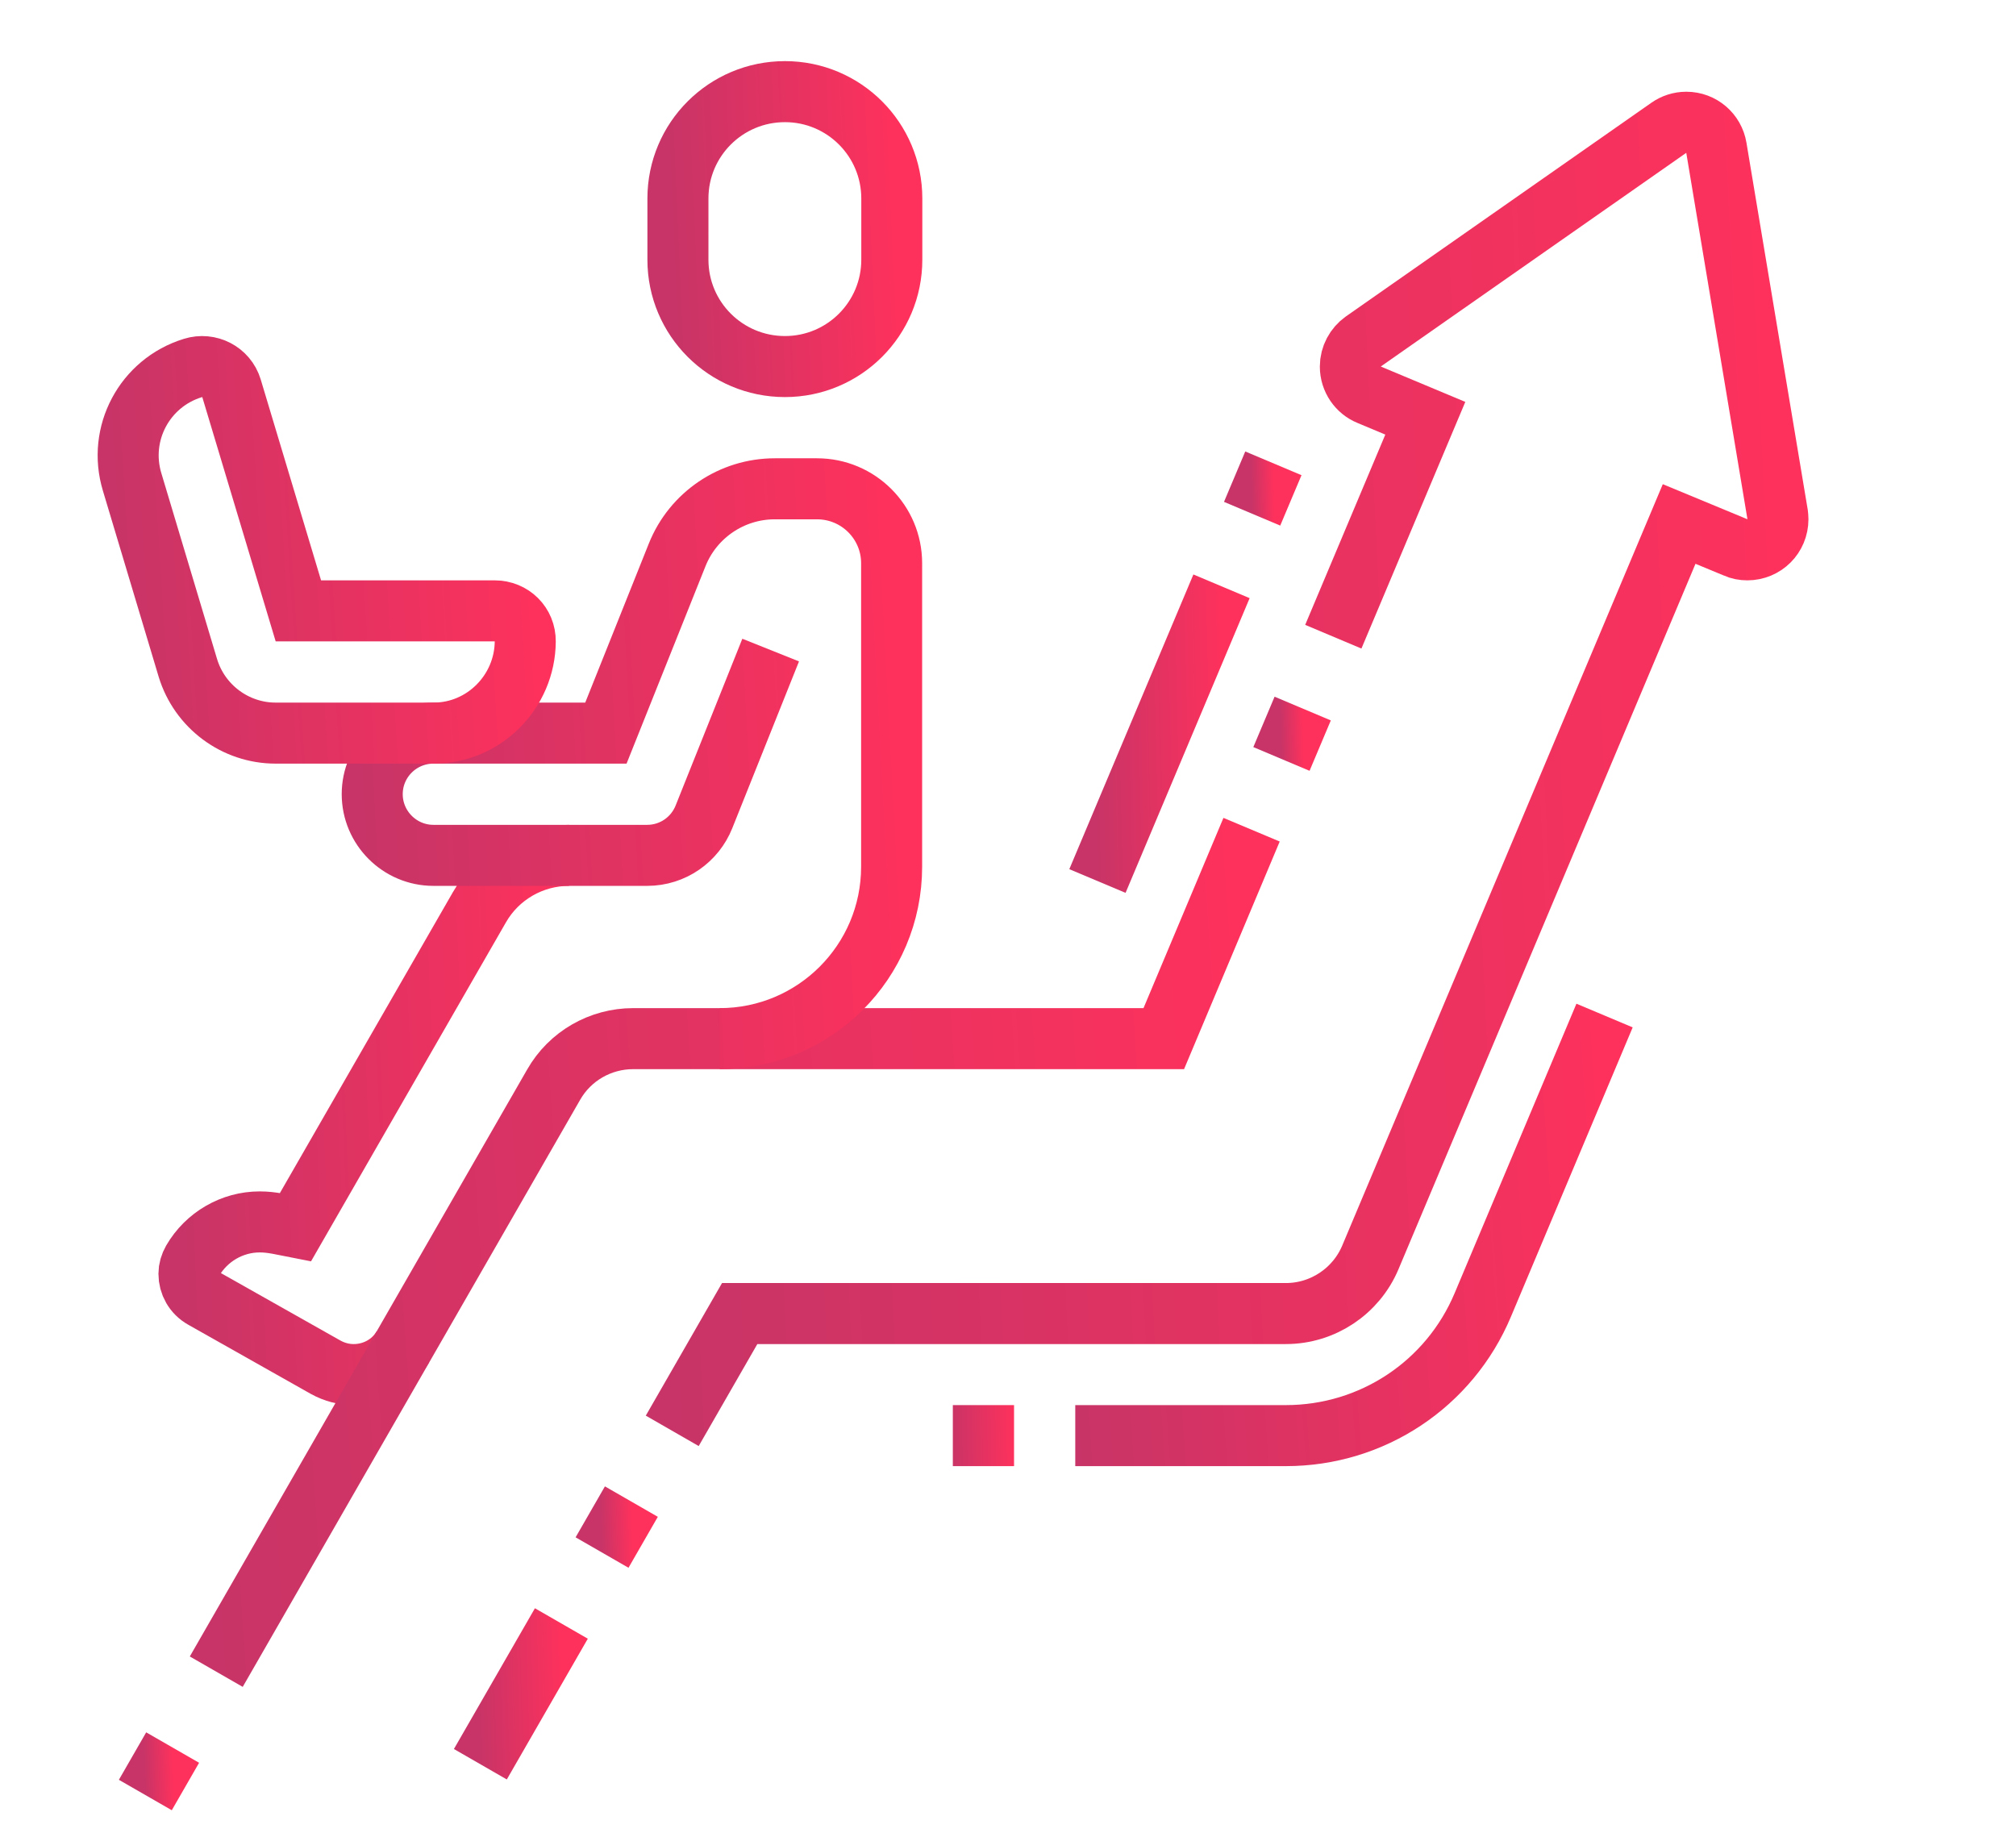 <?xml version="1.0" encoding="UTF-8" standalone="no"?><svg width="11" height="10" viewBox="0 0 11 10" fill="none" xmlns="http://www.w3.org/2000/svg">
<g clip-path="url(#clip0_156_4225)">
<path d="M2.198 7.349C2.141 7.446 2.037 7.5 1.93 7.5C1.878 7.5 1.826 7.487 1.777 7.46L1.109 7.083C1.059 7.055 1.031 7.004 1.031 6.95C1.031 6.926 1.038 6.902 1.051 6.879C1.127 6.748 1.267 6.667 1.417 6.667C1.484 6.667 1.54 6.682 1.612 6.696L2.616 4.95C2.716 4.775 2.903 4.667 3.105 4.667" stroke="url(#paint0_linear_156_4225)" stroke-width="0.333" stroke-miterlimit="10"/>
<path d="M0.942 9.535L0.793 9.794" stroke="url(#paint1_linear_156_4225)" stroke-width="0.333" stroke-miterlimit="10"/>
<path d="M6.829 4.527L6.35 5.667H3.455C3.276 5.667 3.11 5.762 3.021 5.918L1.18 9.121" stroke="url(#paint2_linear_156_4225)" stroke-width="0.333" stroke-miterlimit="10"/>
<path d="M7.108 3.866L6.992 4.141" stroke="url(#paint3_linear_156_4225)" stroke-width="0.333" stroke-miterlimit="10"/>
<path d="M6.832 2.803L6.948 2.528" stroke="url(#paint4_linear_156_4225)" stroke-width="0.333" stroke-miterlimit="10"/>
<path d="M5.988 4.807L6.665 3.199" stroke="url(#paint5_linear_156_4225)" stroke-width="0.333" stroke-miterlimit="10"/>
<path d="M3.668 7.807L4.036 7.167H7.016C7.217 7.167 7.399 7.046 7.477 6.861L9.162 2.859L9.471 2.987C9.49 2.996 9.512 3 9.534 3C9.627 3 9.701 2.926 9.701 2.833C9.701 2.824 9.7 2.815 9.699 2.806L9.365 0.806C9.352 0.727 9.284 0.667 9.201 0.667C9.166 0.667 9.133 0.678 9.106 0.697L7.439 1.863C7.396 1.894 7.368 1.944 7.368 2C7.368 2.07 7.411 2.13 7.471 2.154L7.777 2.282L7.275 3.474" stroke="url(#paint6_linear_156_4225)" stroke-width="0.333" stroke-miterlimit="10"/>
<path d="M8.755 5.541L8.091 7.119C7.909 7.553 7.487 7.833 7.016 7.833H5.867" stroke="url(#paint7_linear_156_4225)" stroke-width="0.333" stroke-miterlimit="10"/>
<path d="M3.285 8.471L3.445 8.193" stroke="url(#paint8_linear_156_4225)" stroke-width="0.333" stroke-miterlimit="10"/>
<path d="M2.621 9.626L3.063 8.858" stroke="url(#paint9_linear_156_4225)" stroke-width="0.333" stroke-miterlimit="10"/>
<path d="M3.927 5.667C4.445 5.667 4.865 5.247 4.865 4.729V3.073C4.865 2.849 4.683 2.667 4.458 2.667H4.227C3.993 2.667 3.782 2.81 3.695 3.027L3.306 4H2.365C2.181 4 2.031 4.149 2.031 4.333C2.031 4.517 2.181 4.667 2.365 4.667H3.531C3.672 4.667 3.792 4.58 3.841 4.457L4.205 3.547" stroke="url(#paint10_linear_156_4225)" stroke-width="0.333" stroke-miterlimit="10"/>
<path d="M4.866 1.417C4.866 1.739 4.605 2 4.283 2C3.96 2 3.699 1.739 3.699 1.417V1.083C3.699 0.761 3.96 0.5 4.283 0.5C4.605 0.5 4.866 0.761 4.866 1.083V1.417Z" stroke="url(#paint11_linear_156_4225)" stroke-width="0.333" stroke-miterlimit="10"/>
<path d="M2.699 3.333H1.628L1.263 2.118C1.236 2.029 1.141 1.98 1.052 2.008C0.789 2.089 0.641 2.366 0.721 2.63L1.025 3.644C1.089 3.855 1.284 4 1.504 4H2.366C2.641 4 2.864 3.774 2.866 3.5C2.867 3.406 2.793 3.333 2.699 3.333Z" stroke="url(#paint12_linear_156_4225)" stroke-width="0.333" stroke-miterlimit="10"/>
<path d="M5.533 7.833H5.199" stroke="url(#paint13_linear_156_4225)" stroke-width="0.333" stroke-miterlimit="10"/>
</g>
<defs>
<linearGradient id="paint0_linear_156_4225" x1="1.031" y1="7.5" x2="3.219" y2="7.41" gradientUnits="userSpaceOnUse">
<stop stop-color="#C83467"/>
<stop offset="1" stop-color="#FE315C"/>
</linearGradient>
<linearGradient id="paint1_linear_156_4225" x1="0.793" y1="9.794" x2="0.95" y2="9.789" gradientUnits="userSpaceOnUse">
<stop stop-color="#C83467"/>
<stop offset="1" stop-color="#FE315C"/>
</linearGradient>
<linearGradient id="paint2_linear_156_4225" x1="1.18" y1="9.121" x2="7.12" y2="8.708" gradientUnits="userSpaceOnUse">
<stop stop-color="#C83467"/>
<stop offset="1" stop-color="#FE315C"/>
</linearGradient>
<linearGradient id="paint3_linear_156_4225" x1="6.992" y1="4.141" x2="7.114" y2="4.138" gradientUnits="userSpaceOnUse">
<stop stop-color="#C83467"/>
<stop offset="1" stop-color="#FE315C"/>
</linearGradient>
<linearGradient id="paint4_linear_156_4225" x1="6.832" y1="2.803" x2="6.954" y2="2.8" gradientUnits="userSpaceOnUse">
<stop stop-color="#C83467"/>
<stop offset="1" stop-color="#FE315C"/>
</linearGradient>
<linearGradient id="paint5_linear_156_4225" x1="5.988" y1="4.807" x2="6.703" y2="4.79" gradientUnits="userSpaceOnUse">
<stop stop-color="#C83467"/>
<stop offset="1" stop-color="#FE315C"/>
</linearGradient>
<linearGradient id="paint6_linear_156_4225" x1="3.668" y1="7.807" x2="10.028" y2="7.503" gradientUnits="userSpaceOnUse">
<stop stop-color="#C83467"/>
<stop offset="1" stop-color="#FE315C"/>
</linearGradient>
<linearGradient id="paint7_linear_156_4225" x1="5.867" y1="7.833" x2="8.903" y2="7.617" gradientUnits="userSpaceOnUse">
<stop stop-color="#C83467"/>
<stop offset="1" stop-color="#FE315C"/>
</linearGradient>
<linearGradient id="paint8_linear_156_4225" x1="3.285" y1="8.471" x2="3.454" y2="8.466" gradientUnits="userSpaceOnUse">
<stop stop-color="#C83467"/>
<stop offset="1" stop-color="#FE315C"/>
</linearGradient>
<linearGradient id="paint9_linear_156_4225" x1="2.621" y1="9.626" x2="3.087" y2="9.611" gradientUnits="userSpaceOnUse">
<stop stop-color="#C83467"/>
<stop offset="1" stop-color="#FE315C"/>
</linearGradient>
<linearGradient id="paint10_linear_156_4225" x1="2.031" y1="5.667" x2="5.016" y2="5.507" gradientUnits="userSpaceOnUse">
<stop stop-color="#C83467"/>
<stop offset="1" stop-color="#FE315C"/>
</linearGradient>
<linearGradient id="paint11_linear_156_4225" x1="3.699" y1="2" x2="4.929" y2="1.946" gradientUnits="userSpaceOnUse">
<stop stop-color="#C83467"/>
<stop offset="1" stop-color="#FE315C"/>
</linearGradient>
<linearGradient id="paint12_linear_156_4225" x1="0.699" y1="4" x2="2.98" y2="3.86" gradientUnits="userSpaceOnUse">
<stop stop-color="#C83467"/>
<stop offset="1" stop-color="#FE315C"/>
</linearGradient>
<linearGradient id="paint13_linear_156_4225" x1="5.199" y1="8.833" x2="5.551" y2="8.827" gradientUnits="userSpaceOnUse">
<stop stop-color="#C83467"/>
<stop offset="1" stop-color="#FE315C"/>
</linearGradient>
<clipPath id="clip0_156_4225">
<rect width="10" height="10" fill="white" transform="translate(0.199)"/>
</clipPath>
</defs>
</svg>
